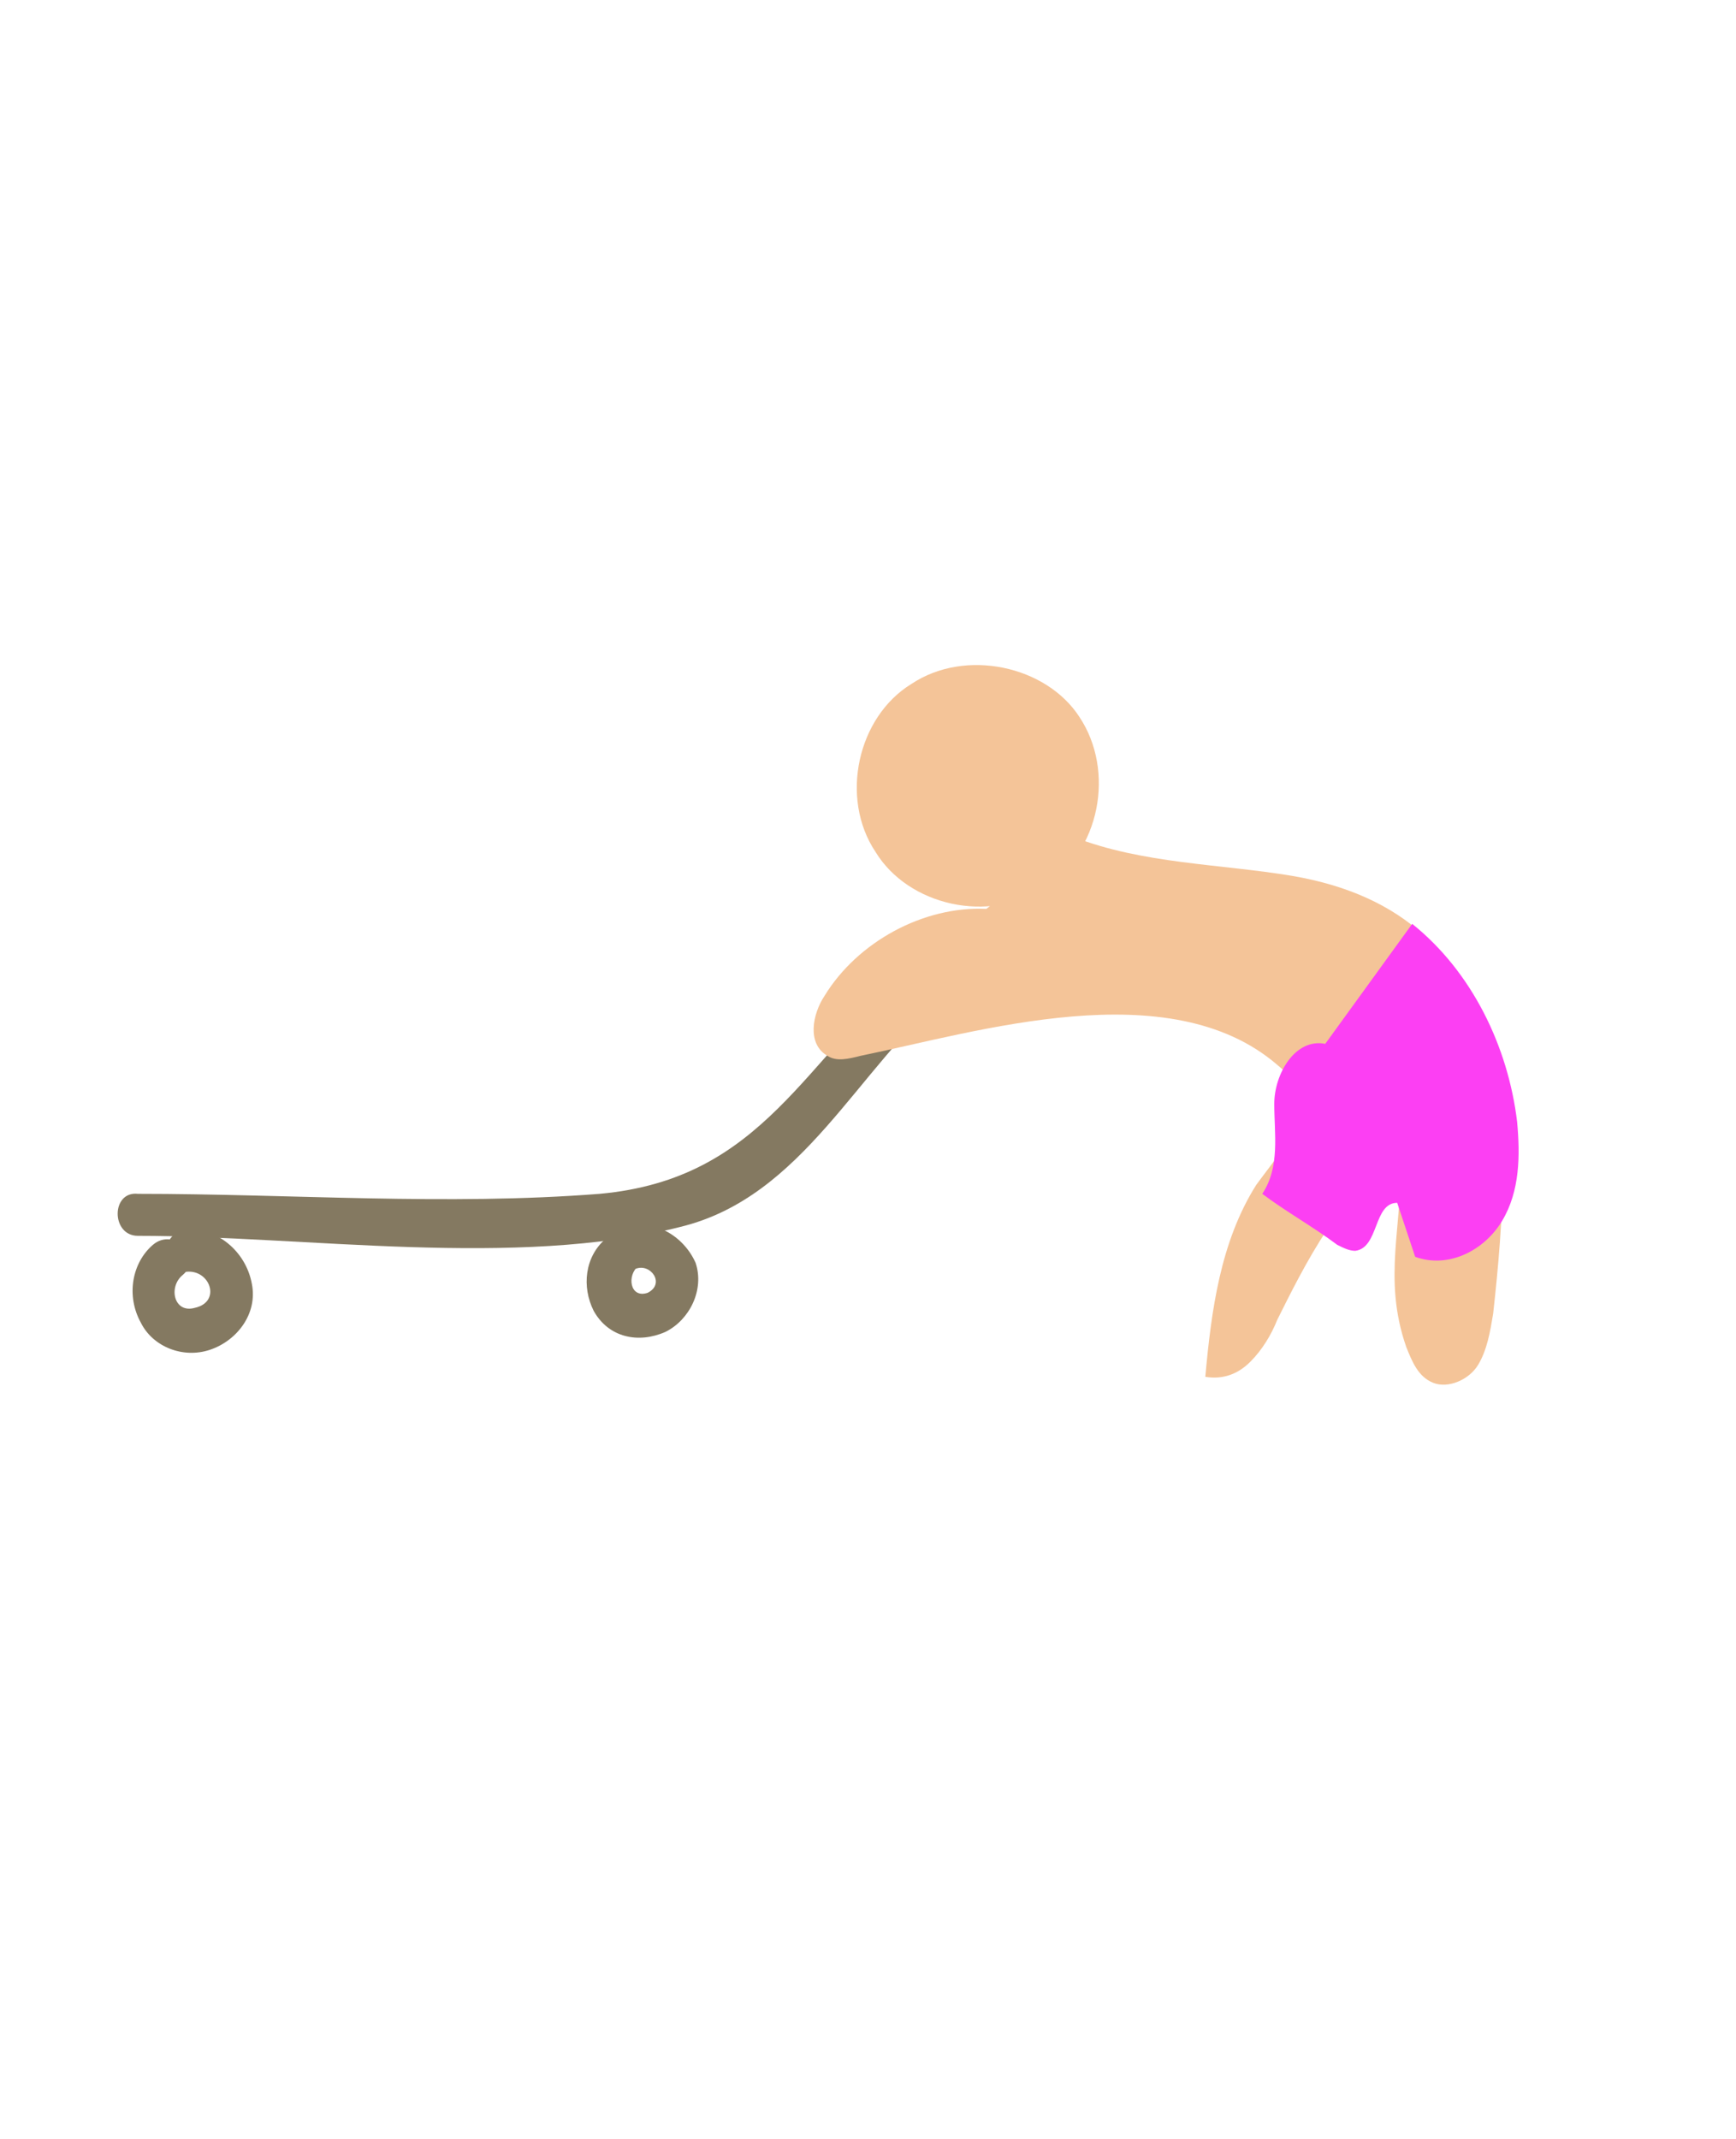 <?xml version="1.0" encoding="utf-8"?>
<!-- Generator: Adobe Illustrator 22.0.1, SVG Export Plug-In . SVG Version: 6.00 Build 0)  -->
<svg version="1.1" id="Layer_1" xmlns="http://www.w3.org/2000/svg" xmlns:xlink="http://www.w3.org/1999/xlink" x="0px" y="0px"
	 viewBox="0 0 57.9 71.3" style="enable-background:new 0 0 57.9 71.3;" xml:space="preserve">
<style type="text/css">
	.st0{fill:#F4C498;}
	.st1{fill:#EFE811;}
	.st2{fill:#0000FF;}
	.st3{fill:#6D392C;}
	.st4{fill:#187C11;}
	.st5{fill:#7478C4;}
	.st6{fill:#7A0C7A;}
	.st7{fill:#F15A24;}
	.st8{fill:#847961;}
	.st9{fill:#F3C498;}
	.st10{fill:#FC3FF3;}
</style>
<g>
	<g>
		<g>
			<path class="st8" d="M4.6,41.2c5.6,0,12.6,1.1,18.1-0.3c4.1-1,5.9-5.3,8.9-7.8c0.7-0.6-0.3-1.6-1-1c-3.8,3.2-5.1,7.2-10.6,7.7
				c-5.1,0.4-10.3,0-15.4,0C3.7,39.7,3.7,41.2,4.6,41.2L4.6,41.2z"/>
		</g>
	</g>
	<g>
		<g>
			<path class="st8" d="M5.1,41.5c-0.7,0.6-0.9,1.7-0.4,2.6C5.1,44.9,6.1,45.3,7,45c0.9-0.3,1.6-1.2,1.4-2.2
				c-0.2-1.1-1.2-1.9-2.2-1.8c-0.9,0.1-0.9,1.5,0,1.4c0.8-0.1,1.2,1,0.3,1.2c-0.7,0.2-0.9-0.7-0.4-1.1C6.8,41.9,5.8,40.9,5.1,41.5
				L5.1,41.5z"/>
		</g>
	</g>
	<g>
		<g>
			<path class="st8" d="M20.2,41.3c-0.7,0.6-0.8,1.6-0.4,2.4c0.5,0.9,1.5,1.1,2.4,0.7c0.8-0.4,1.3-1.4,1-2.3
				c-0.4-0.9-1.4-1.5-2.4-1.2c-0.9,0.3-0.5,1.7,0.4,1.4c0.5-0.2,1,0.5,0.4,0.8c-0.6,0.2-0.7-0.6-0.3-0.9c0.3-0.2,0.2-0.8,0-1
				C20.9,41,20.5,41,20.2,41.3L20.2,41.3z"/>
		</g>
	</g>
	<g>
		<path class="st0" d="M34.8,29.6c-1.8,1.2-4.5,0.6-5.6-1.2c-1.2-1.8-0.6-4.5,1.2-5.6c1.8-1.2,4.5-0.6,5.6,1.1
			C37.2,25.7,36.7,28.4,34.8,29.6"/>
	</g>
	<g>
		<path class="st0" d="M32.9,30.3c-2.1-0.1-4.3,1.1-5.4,2.9c-0.4,0.6-0.6,1.6,0.1,2c0.3,0.2,0.7,0.1,1.1,0
			c3.9-0.8,10.3-2.8,13.9,0.3c1.6,1.3,0.4,2.5-0.7,4c-1.2,1.9-1.5,4.2-1.7,6.4c0.6,0.1,1.1-0.1,1.5-0.5s0.7-0.9,0.9-1.4
			c0.8-1.6,2.3-4.7,4.1-5.3c0.1,2.1-0.6,3.9,0.2,6.2c0.2,0.5,0.4,1,0.9,1.2c0.5,0.2,1.2-0.1,1.5-0.6c0.3-0.5,0.4-1.1,0.5-1.7
			c0.7-6.3,0.9-13.3-6.7-14.6c-2.4-0.4-5-0.4-7.3-1.3"/>
	</g>
	<g>
		<path class="st10" d="M44.2,34.8c-1-0.2-1.7,1-1.7,2c0,1,0.2,2.1-0.4,3c0.8,0.6,1.7,1.1,2.5,1.7c0.2,0.1,0.4,0.2,0.6,0.2
			c0.8-0.1,0.6-1.6,1.4-1.6c0.2,0.6,0.4,1.2,0.6,1.8c1.1,0.4,2.3-0.2,2.9-1.2s0.6-2.2,0.5-3.3c-0.3-2.5-1.5-5-3.5-6.6"/>
	</g>
</g>
</svg>
